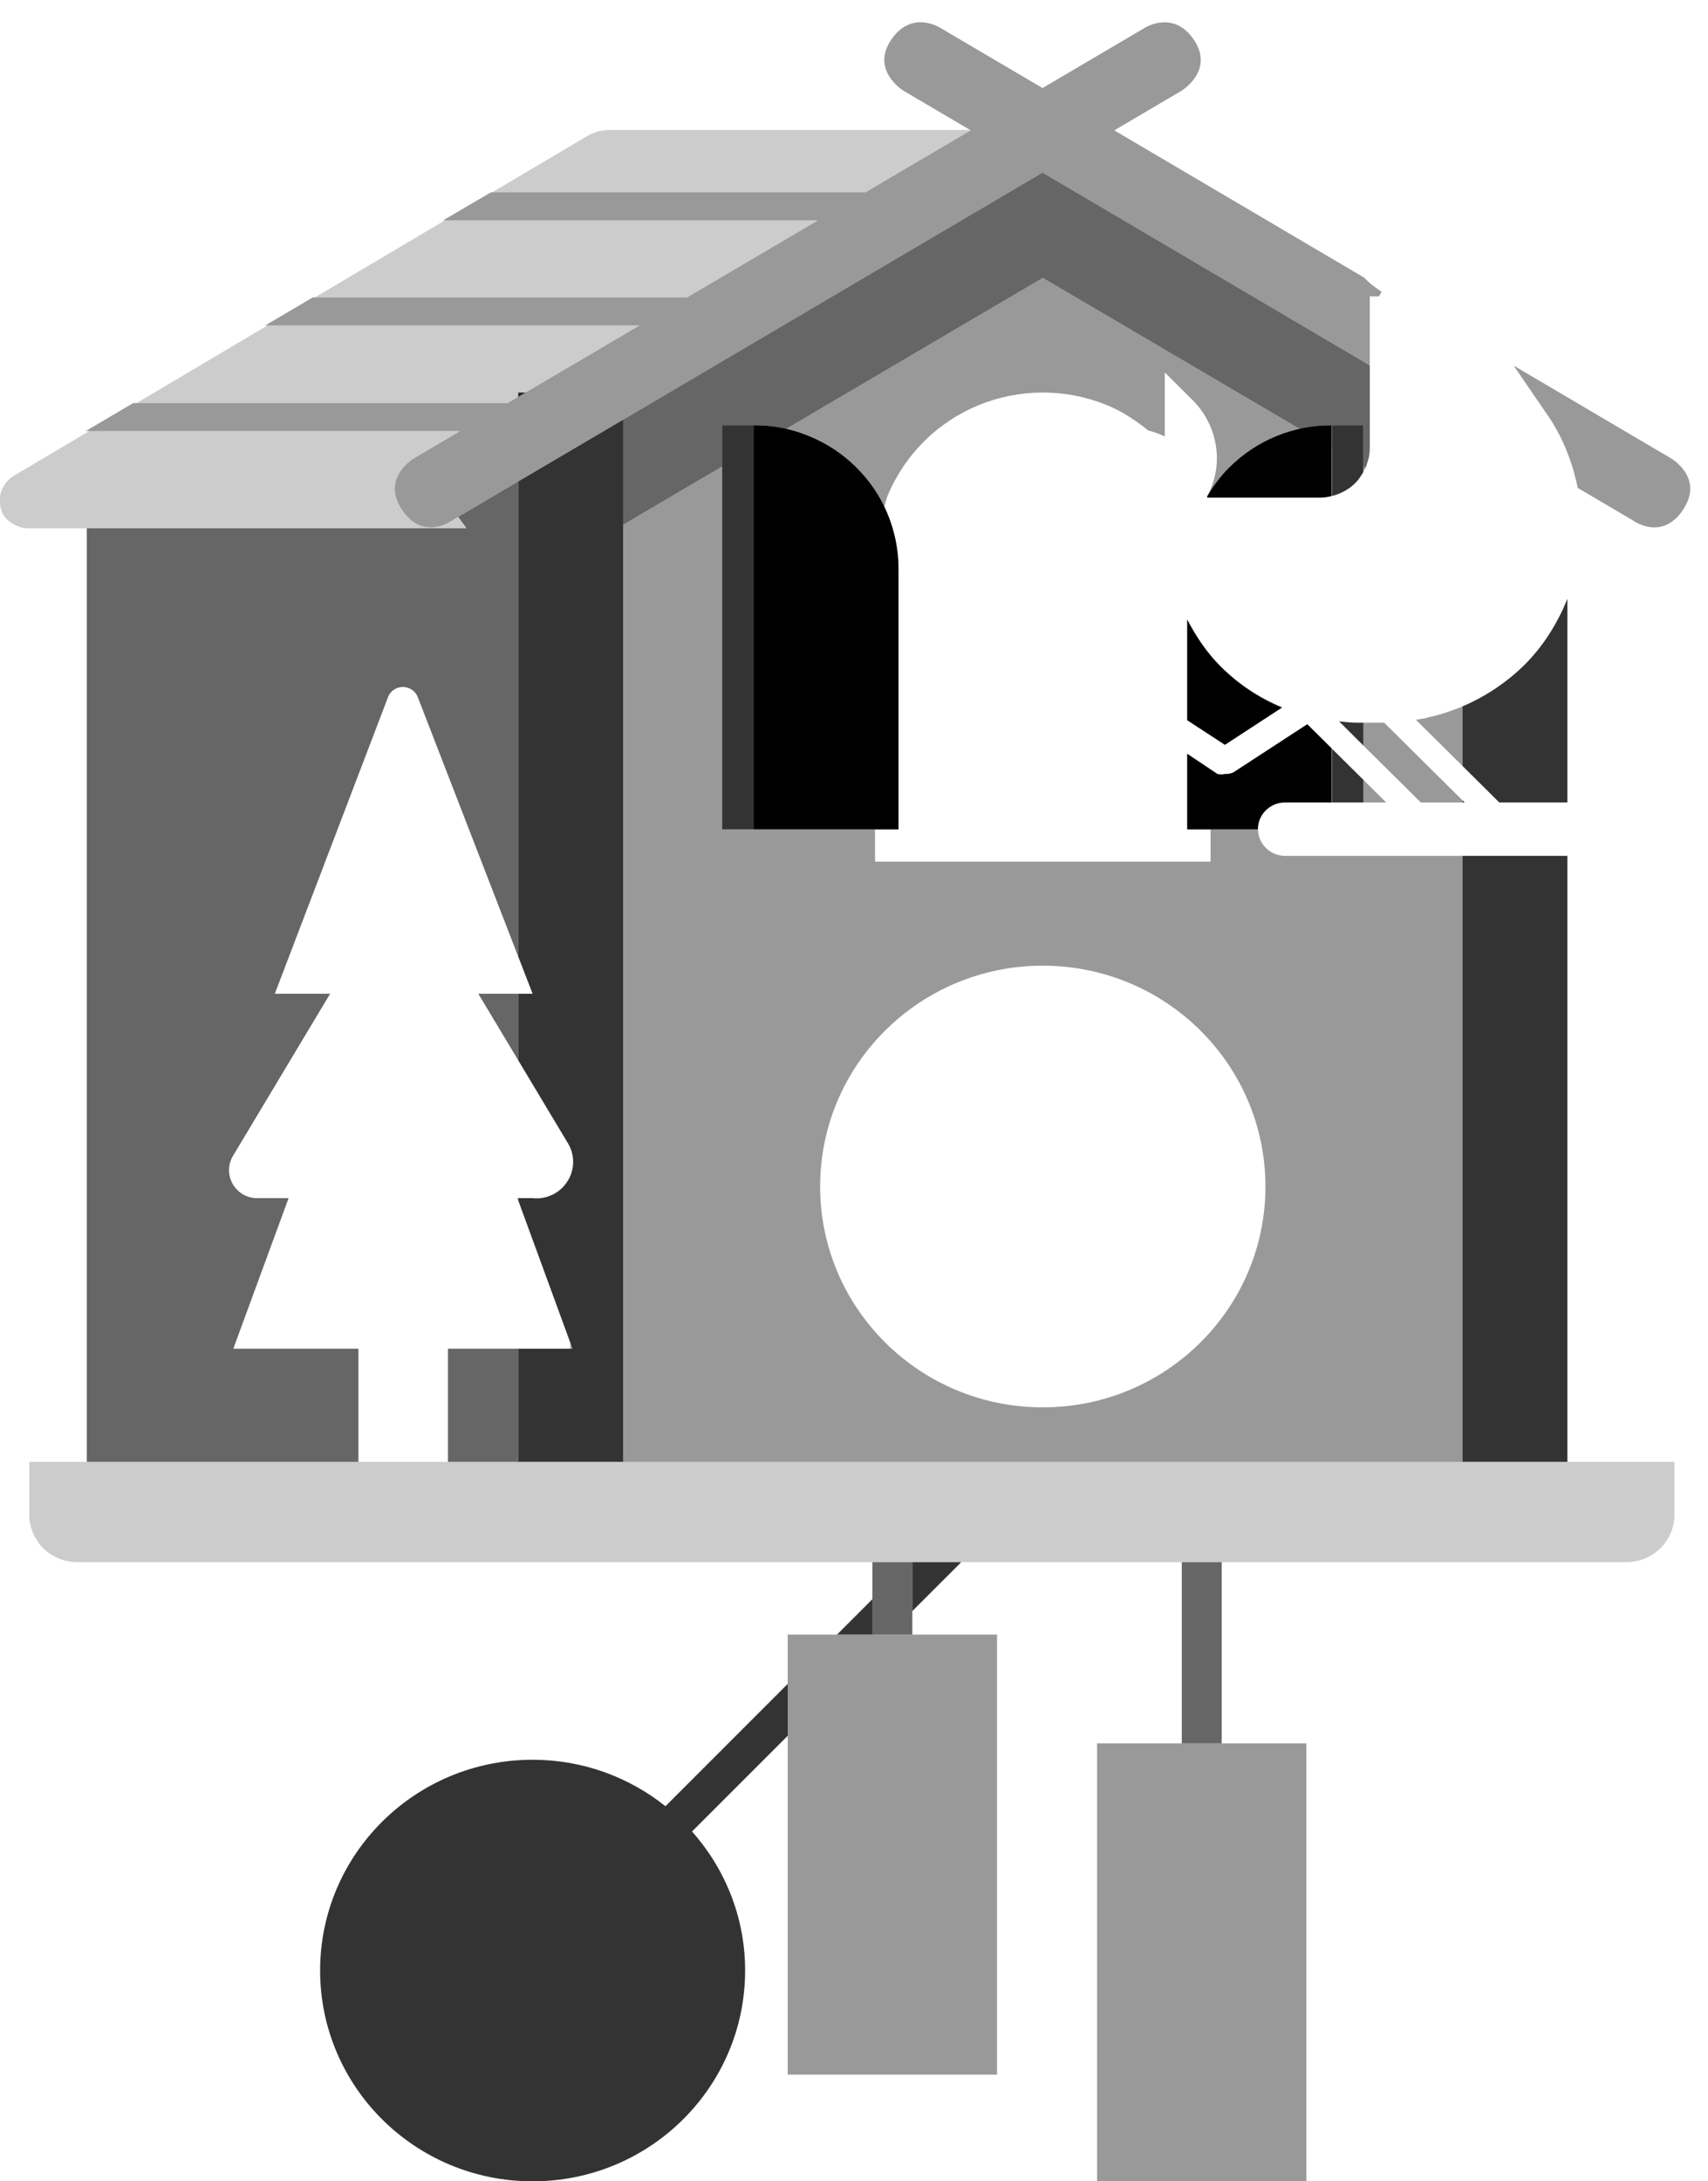 <svg xmlns="http://www.w3.org/2000/svg" width="47" height="60" viewBox="0 0 47 60"><path opacity="0.6" fill="black" d="M 28.688 4.748 L 17.146 11.545 L 17.146 14.434 L 19.873 12.83 L 19.873 11.697 L 20.738 11.697 C 21.037 11.696 21.332 11.738 21.621 11.803 L 28.695 7.643 L 35.768 11.801 C 36.052 11.737 36.343 11.697 36.639 11.697 L 36.639 12.314 L 36.652 12.322 L 36.652 11.697 L 37.518 11.697 L 37.518 12.832 L 37.578 12.867 C 37.607 12.801 37.626 12.73 37.645 12.66 C 37.65 12.638 37.659 12.616 37.664 12.594 C 37.664 12.592 37.666 12.591 37.666 12.59 C 37.684 12.502 37.693 12.413 37.693 12.322 L 37.693 10.051 L 28.688 4.748 z M 14.26 13.244 L 12.609 14.217 L 12.838 14.531 L 2.389 14.531 L 2.389 40.209 L 9.863 40.209 L 9.863 37.098 L 6.42 37.098 L 7.941 32.957 L 7.078 32.957 C 6.94 32.957 6.805 32.921 6.686 32.852 C 6.566 32.782 6.468 32.681 6.4 32.561 C 6.333 32.44 6.299 32.305 6.303 32.168 C 6.306 32.031 6.347 31.896 6.42 31.779 L 9.084 27.334 L 7.562 27.334 L 10.67 19.195 C 10.699 19.108 10.753 19.032 10.828 18.979 C 10.903 18.925 10.993 18.896 11.086 18.896 C 11.179 18.896 11.269 18.925 11.344 18.979 C 11.419 19.032 11.475 19.108 11.504 19.195 L 14.26 26.311 L 14.26 13.244 z M 13.162 27.334 L 14.26 29.164 L 14.26 27.334 L 13.162 27.334 z M 14.238 32.957 L 14.26 33.016 L 14.26 32.957 L 14.238 32.957 z M 12.326 37.098 L 12.326 40.209 L 14.26 40.209 L 14.26 37.098 L 12.326 37.098 z M 24.006 42.969 L 24.006 44.961 L 25.105 44.961 L 25.105 42.969 L 24.006 42.969 z M 32.52 42.969 L 32.52 47.953 L 33.619 47.953 L 33.619 42.969 L 32.52 42.969 z"/><path opacity="0.4" fill="black" d="M 25.395 0.615 C 25.128 0.596 24.792 0.686 24.514 1.107 C 23.958 1.95 24.865 2.498 24.865 2.498 L 26.713 3.586 L 23.82 5.289 L 13.512 5.289 L 12.193 6.061 L 22.51 6.061 L 18.908 8.182 L 8.604 8.182 L 7.299 8.951 L 17.602 8.951 L 13.971 11.088 L 3.664 11.088 L 2.359 11.857 L 12.664 11.857 L 11.414 12.594 C 11.414 12.594 10.469 13.119 11.057 14.014 C 11.644 14.908 12.447 14.312 12.447 14.312 L 28.688 4.748 L 37.693 10.051 L 37.693 9.939 L 37.693 9.242 L 37.693 8.152 L 37.947 8.152 C 37.968 8.109 37.995 8.068 38.018 8.025 C 37.864 7.923 37.715 7.813 37.582 7.682 C 37.569 7.669 37.56 7.654 37.547 7.641 L 30.662 3.586 L 32.51 2.498 C 32.51 2.498 33.417 1.95 32.861 1.107 C 32.306 0.265 31.518 0.756 31.518 0.756 L 28.688 2.422 L 25.857 0.756 C 25.857 0.756 25.661 0.633 25.395 0.615 z M 28.695 7.643 L 21.621 11.803 C 21.839 11.852 22.054 11.91 22.262 11.994 C 22.745 12.191 23.184 12.48 23.555 12.846 C 23.879 13.166 24.132 13.546 24.328 13.955 C 24.365 13.845 24.385 13.731 24.43 13.623 C 24.662 13.068 25.003 12.562 25.432 12.137 C 26.297 11.278 27.471 10.797 28.695 10.797 C 29.302 10.797 29.903 10.915 30.463 11.145 C 30.878 11.315 31.251 11.561 31.598 11.842 L 31.656 11.857 C 31.794 11.893 31.924 11.945 32.051 12.006 L 32.051 10.244 L 32.828 11.016 C 33.251 11.442 33.486 12.015 33.486 12.613 C 33.486 12.977 33.388 13.325 33.225 13.643 C 33.391 13.357 33.59 13.089 33.83 12.852 C 34.365 12.321 35.039 11.964 35.766 11.801 L 28.695 7.643 z M 41.652 10.057 L 42.588 11.422 C 43.004 12.028 43.272 12.711 43.414 13.42 L 44.928 14.311 C 44.928 14.311 45.731 14.908 46.318 14.014 C 46.906 13.119 45.961 12.594 45.961 12.594 L 41.652 10.057 z M 36.639 12.314 L 36.639 13.643 C 36.644 13.641 36.648 13.638 36.652 13.637 L 36.652 12.322 L 36.639 12.314 z M 19.873 12.83 L 17.146 14.434 L 17.146 40.209 L 40.244 40.209 L 40.244 23.541 L 35.363 23.541 C 35.157 23.541 34.971 23.459 34.836 23.326 C 34.702 23.195 34.619 23.014 34.617 22.814 L 33.312 22.814 L 33.312 23.701 L 24.078 23.701 L 24.078 22.814 L 20.738 22.814 L 19.873 22.814 L 19.873 12.83 z M 37.518 12.832 L 37.518 12.957 C 37.535 12.925 37.564 12.9 37.578 12.867 L 37.518 12.832 z M 36.625 13.648 C 36.524 13.672 36.422 13.689 36.316 13.689 C 36.408 13.689 36.498 13.68 36.586 13.662 C 36.6 13.659 36.611 13.652 36.625 13.648 z M 34.299 18.914 C 34.607 19.129 34.932 19.318 35.277 19.463 L 35.289 19.455 C 34.941 19.31 34.61 19.128 34.299 18.914 z M 40.244 19.43 C 40.241 19.431 40.238 19.432 40.234 19.434 C 40.069 19.504 39.902 19.565 39.73 19.619 C 39.588 19.664 39.441 19.701 39.295 19.734 C 39.263 19.742 39.233 19.753 39.201 19.76 C 39.197 19.761 39.193 19.761 39.189 19.762 C 39.114 19.777 39.037 19.786 38.961 19.797 L 40.244 21.068 L 40.244 19.43 z M 37.518 19.879 L 37.518 20.506 L 37.518 20.508 L 39.096 22.072 L 40.244 22.072 L 40.244 22.014 L 38.09 19.879 L 37.518 19.879 z M 36.639 20.58 L 36.639 22.072 L 36.652 22.072 L 36.652 20.594 L 36.639 20.58 z M 33.312 21.162 L 33.502 21.289 C 33.57 21.304 33.639 21.304 33.707 21.289 C 33.788 21.294 33.868 21.278 33.941 21.244 C 33.868 21.278 33.788 21.292 33.707 21.287 C 33.639 21.302 33.57 21.302 33.502 21.287 L 33.312 21.162 z M 37.518 21.451 L 37.518 22.072 L 38.143 22.072 L 37.518 21.451 z M 28.695 26.562 C 32.079 26.562 34.822 29.282 34.822 32.637 C 34.822 35.991 32.079 38.711 28.695 38.711 C 25.312 38.711 22.568 35.991 22.568 32.637 C 22.568 29.282 25.312 26.562 28.695 26.562 z M 15.695 36.938 L 15.695 37.098 L 15.754 37.098 L 15.695 36.938 z M 21.676 44.961 L 21.676 57.064 L 27.436 57.064 L 27.436 44.961 L 21.676 44.961 z M 30.189 47.953 L 30.189 60.072 L 35.949 60.072 L 35.949 47.953 L 30.189 47.953 z"/><path opacity="0.8" fill="black" d="M 14.26 10.797 L 14.26 10.918 L 14.467 10.797 L 14.26 10.797 z M 17.146 11.545 L 14.26 13.244 L 14.26 26.311 L 14.656 27.334 L 14.26 27.334 L 14.26 29.164 L 15.637 31.461 C 15.73 31.621 15.777 31.804 15.771 31.988 C 15.766 32.173 15.709 32.351 15.607 32.506 C 15.506 32.661 15.363 32.786 15.195 32.865 C 15.027 32.945 14.841 32.976 14.656 32.957 L 14.26 32.957 L 14.26 33.016 L 14.26 33.018 L 15.754 37.098 L 14.26 37.098 L 14.26 40.209 L 17.146 40.209 L 17.146 11.545 z M 19.873 11.697 L 19.873 22.814 L 20.738 22.814 L 20.738 11.697 L 19.873 11.697 z M 36.652 11.697 L 36.652 13.643 C 36.891 13.583 37.114 13.465 37.291 13.289 C 37.384 13.197 37.456 13.09 37.518 12.979 L 37.518 11.697 L 36.652 11.697 z M 43.096 12.367 C 43.107 12.4 43.118 12.434 43.131 12.467 L 43.131 12.461 C 43.119 12.43 43.108 12.398 43.096 12.367 z M 43.131 16.469 C 42.86 17.145 42.469 17.772 41.943 18.295 C 41.449 18.78 40.871 19.162 40.244 19.43 L 40.244 21.068 L 41.256 22.072 L 43.131 22.072 L 43.131 16.469 z M 36.848 19.842 L 37.518 20.508 L 37.518 19.879 L 37.328 19.879 C 37.166 19.878 37.007 19.858 36.848 19.842 z M 36.652 20.594 L 36.652 22.072 L 37.518 22.072 L 37.518 21.451 L 36.652 20.594 z M 40.244 22.014 L 40.244 22.072 L 40.303 22.072 L 40.244 22.014 z M 40.244 23.541 L 40.244 40.209 L 43.131 40.209 L 43.131 23.541 L 40.244 23.541 z M 25.105 42.969 L 25.105 44.314 L 26.451 42.969 L 25.105 42.969 z M 24.006 43.988 L 23.033 44.961 L 24.006 44.961 L 24.006 43.988 z M 21.676 46.318 L 18.312 49.682 C 17.311 48.884 16.041 48.404 14.656 48.404 C 11.427 48.404 8.809 50.999 8.809 54.201 C 8.809 57.403 11.427 60 14.656 60 C 17.886 60 20.504 57.403 20.504 54.201 C 20.504 52.734 19.949 51.398 19.043 50.377 L 21.676 47.744 L 21.676 46.318 z"/><path opacity="1" fill="black" d="M 20.738 11.697 L 20.738 22.814 L 24.725 22.814 L 24.725 15.635 C 24.725 15.116 24.62 14.604 24.42 14.125 C 24.219 13.646 23.925 13.212 23.555 12.846 C 23.184 12.48 22.745 12.191 22.262 11.994 C 21.778 11.797 21.261 11.695 20.738 11.697 z M 36.639 11.697 C 35.585 11.697 34.575 12.113 33.83 12.852 C 33.586 13.094 33.383 13.366 33.215 13.658 C 33.216 13.669 33.222 13.679 33.223 13.689 L 36.316 13.689 C 36.426 13.689 36.533 13.672 36.639 13.646 L 36.639 11.697 z M 32.668 17.039 L 32.668 19.811 L 33.707 20.488 L 35.277 19.463 C 34.655 19.201 34.082 18.822 33.596 18.338 C 33.211 17.956 32.914 17.51 32.668 17.039 z M 35.973 19.92 L 33.941 21.244 C 33.868 21.278 33.788 21.294 33.707 21.289 C 33.639 21.304 33.57 21.304 33.502 21.289 L 32.668 20.732 L 32.668 22.814 L 34.617 22.814 C 34.617 22.812 34.615 22.809 34.615 22.807 C 34.615 22.503 34.804 22.242 35.072 22.131 C 35.162 22.094 35.26 22.072 35.363 22.072 L 36.639 22.072 L 36.639 20.58 L 35.973 19.92 z"/><path opacity="0.2" fill="black" d="M 16.811 3.574 C 16.567 3.569 16.327 3.635 16.121 3.764 L 13.547 5.289 L 23.82 5.289 L 26.713 3.586 L 26.693 3.574 L 16.811 3.574 z M 12.244 6.061 L 8.662 8.182 L 18.908 8.182 L 22.51 6.061 L 12.244 6.061 z M 7.363 8.951 L 3.756 11.088 L 13.971 11.088 L 17.602 8.951 L 7.363 8.951 z M 2.457 11.857 L 0.396 13.078 C 0.299 13.134 0.213 13.21 0.146 13.301 C 0.08 13.391 0.033 13.494 0.01 13.604 C -0.014 13.713 -0.014 13.828 0.01 13.938 C 0.033 14.047 0.08 14.15 0.146 14.24 C 0.229 14.333 0.331 14.407 0.445 14.457 C 0.559 14.507 0.682 14.533 0.807 14.531 L 12.838 14.531 L 12.609 14.217 L 12.447 14.312 C 12.447 14.312 11.644 14.908 11.057 14.014 C 10.469 13.119 11.414 12.594 11.414 12.594 L 12.664 11.857 L 2.457 11.857 z M 0.807 40.209 L 0.807 41.662 C 0.807 42.009 0.944 42.341 1.191 42.586 C 1.439 42.831 1.775 42.969 2.125 42.969 L 44.758 42.969 C 45.108 42.969 45.442 42.831 45.689 42.586 C 45.937 42.341 46.076 42.009 46.076 41.662 L 46.076 40.209 L 0.807 40.209 z"/></svg>